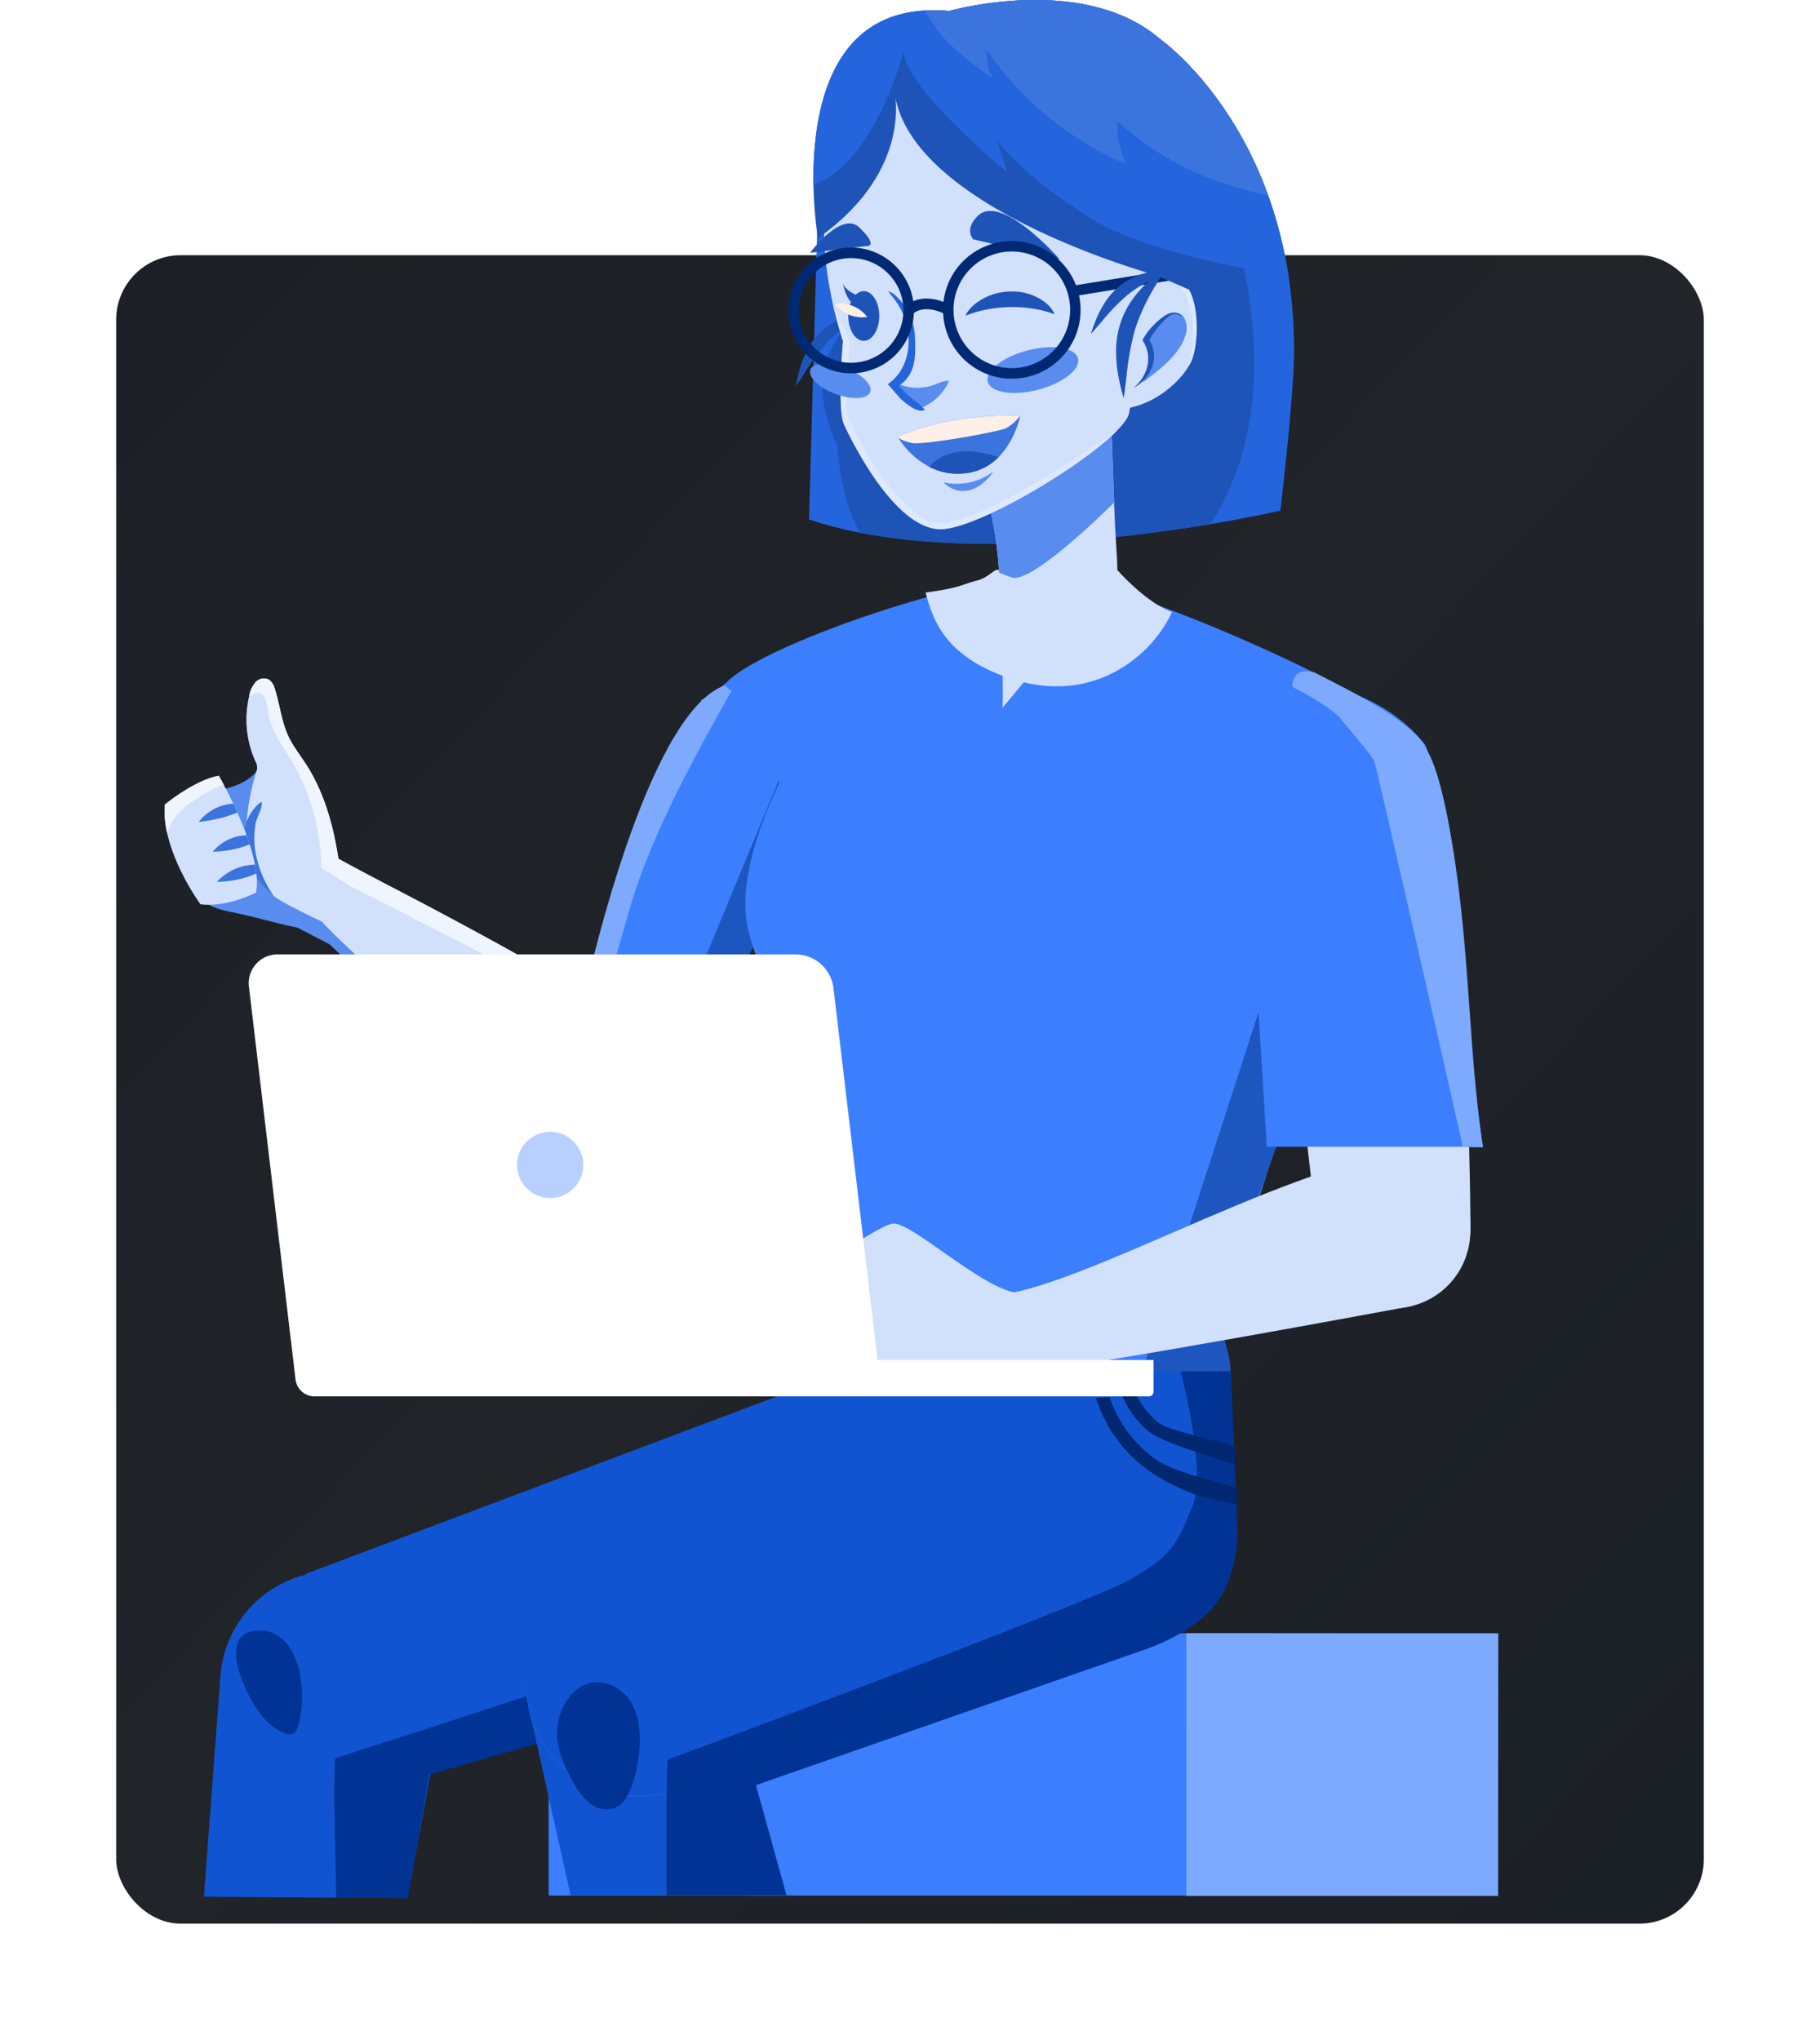 <svg xmlns="http://www.w3.org/2000/svg" xmlns:xlink="http://www.w3.org/1999/xlink" width="564" height="632.076" viewBox="0 0 564 632.076">
  <defs>
    <clipPath id="clip-path">
      <rect width="564" height="632.076" fill="none"/>
    </clipPath>
    <linearGradient id="linear-gradient" x1="0.01" y1="0.022" x2="0.988" y2="0.981" gradientUnits="objectBoundingBox">
      <stop offset="0" stop-color="#1c2026"/>
      <stop offset="0.485" stop-color="#212429"/>
      <stop offset="1" stop-color="#1b2026"/>
    </linearGradient>
    <filter id="Rectangle_26" x="0" y="43.076" width="564" height="589" filterUnits="userSpaceOnUse">
      <feOffset dx="8" dy="8" input="SourceAlpha"/>
      <feGaussianBlur stdDeviation="12" result="blur"/>
      <feFlood flood-color="#090e14" flood-opacity="0.4"/>
      <feComposite operator="in" in2="blur"/>
      <feComposite in="SourceGraphic"/>
    </filter>
    <clipPath id="clip-path-2">
      <rect width="445.226" height="588.201" fill="none"/>
    </clipPath>
  </defs>
  <g id="Repeat_Grid_2" data-name="Repeat Grid 2" clip-path="url(#clip-path)">
    <g transform="translate(-1119 -17.911)">
      <g transform="matrix(1, 0, 0, 1, 1119, 17.91)" filter="url(#Rectangle_26)">
        <rect id="Rectangle_26-2" data-name="Rectangle 26" width="492" height="517" rx="20" transform="translate(28 71.08)" fill="url(#linear-gradient)"/>
      </g>
      <g id="Repeat_Grid_1" data-name="Repeat Grid 1" transform="translate(1170 17.911)" clip-path="url(#clip-path-2)">
        <g id="Group_91" data-name="Group 91" transform="translate(-610.184 -214.204)">
          <g id="Group_56" data-name="Group 56" transform="translate(738.924 424.648)">
            <circle id="Ellipse_14" data-name="Ellipse 14" cx="28.246" cy="28.246" r="28.246" transform="translate(30.079 -1)" fill="#fbc0a4"/>
            <circle id="Ellipse_15" data-name="Ellipse 15" cx="23.943" cy="23.943" r="23.943" transform="translate(0 132.544) rotate(-6.583)" fill="#fbc0a4"/>
            <path id="Path_104" data-name="Path 104" d="M655.931,259.75c-5.825,46.6-47.947,108.4-50.75,118.321l45.186,15.856s31.46-90.318,33.392-131.593Z" transform="translate(-618.243 -253.413)" fill="#fbc0a4"/>
          </g>
          <g id="Group_59" data-name="Group 59" transform="translate(552.184 695.298)">
            <path id="Path_112" data-name="Path 112" d="M654.12,342.888,642.491,406.2l-63.113-.468,5.173-68.945Z" transform="translate(-509.196 -299.095)" fill="#1154d1"/>
            <circle id="Ellipse_17" data-name="Ellipse 17" cx="34.918" cy="34.918" r="34.918" transform="translate(69.396 68.646) rotate(-79.404)" fill="#1154d1"/>
          </g>
          <g id="Group_203" data-name="Group 203" transform="translate(610.184 424.413)">
            <g id="Group_154" data-name="Group 154" transform="translate(0)">
              <g id="Group_153" data-name="Group 153">
                <g id="Group_152" data-name="Group 152">
                  <path id="Path_232" data-name="Path 232" d="M613.115,362.023c2.493,2.723,6.367,3.6,9.99,4.323,6.6,1.329,13.291,3.383,19.878,4.706l13.919,7.139,2.729-4.773,6.9-12.08,2.3-4.032L655.681,349.7c-1.431-9.709-4.16-19.627-9.239-28.033-2.054-3.388-4.665-6.459-6.326-10.046-2.105-4.6-2.575-9.76-4.139-14.563a4.869,4.869,0,0,0-1.845-2.862,3.468,3.468,0,0,0-4.067.8,8.445,8.445,0,0,0-1.932,3.971c-.036.153-.076.332-.1.485a31.446,31.446,0,0,0,1.9,19.934,4.516,4.516,0,0,1,.608,2.509,3.66,3.66,0,0,1-1.293,1.911c-3.546,3.2-8.467,4.522-13.25,4.8-2,.118-4.124.123-5.749,1.272-2.356,1.681-2.637,5.018-2.56,7.91a85.258,85.258,0,0,0,2.2,16.9C610.493,357.316,611.3,360.03,613.115,362.023Z" transform="translate(-601.834 -293.823)" fill="#588def"/>
                  <path id="Path_233" data-name="Path 233" d="M616.1,361.185c2.678,2.575,24,12.233,24,12.233l6.9-12.08,2.3-4.032L636.149,349.7c-1.431-9.709-4.16-19.627-9.239-28.033-2.054-3.388-4.665-6.459-6.326-10.046-2.105-4.6-2.575-9.76-4.139-14.563a4.869,4.869,0,0,0-1.845-2.862,3.468,3.468,0,0,0-4.067.8,8.445,8.445,0,0,0-1.932,3.971c-.036.153-.076.332-.1.485a31.446,31.446,0,0,0,1.9,19.934,4.516,4.516,0,0,1,.608,2.509s-5.294,15.263-2.407,25.734C610,352.677,613.4,358.6,616.1,361.185Z" transform="translate(-582.303 -293.823)" fill="#d1e1fb"/>
                  <path id="Path_234" data-name="Path 234" d="M630.016,352.561l15.59,9.75,2.974-5.5L635.31,349.7c-1.436-9.714-4.16-19.632-9.249-28.038-2.049-3.388-4.655-6.454-6.316-10.056-2.111-4.589-2.575-9.745-4.139-14.553a4.888,4.888,0,0,0-1.85-2.867,3.473,3.473,0,0,0-4.068.8,8.456,8.456,0,0,0-1.921,3.971,4.855,4.855,0,0,0-.113.485,6.6,6.6,0,0,1,2.576-1.1c2.437-.082,3,3.286,3.286,5.7.695,5.759,4.481,10.593,7.46,15.58A65.969,65.969,0,0,1,630.016,352.561Z" transform="translate(-581.463 -293.826)" fill="#eff5ff"/>
                  <path id="Path_235" data-name="Path 235" d="M617.692,315.852a33.572,33.572,0,0,0,5.774,14.563c-3.9-3.378-7.226-7.624-8.626-12.6s-.639-10.711,2.754-14.6a7,7,0,0,1,2.192-1.906c.307,1.86-1.533,4.757-1.891,6.714A25.928,25.928,0,0,0,617.692,315.852Z" transform="translate(-589.677 -263.049)" fill="#3b74dd"/>
                  <g id="Group_151" data-name="Group 151" transform="translate(0 30.191)">
                    <path id="Path_236" data-name="Path 236" d="M626.321,339.546c8.206,1.053,17.226-3.628,17.226-3.628a19.93,19.93,0,0,0,.072-5.912c-.087-.889-.23-1.8-.409-2.734a53.729,53.729,0,0,0-1.661-6.316c-.291-.93-.6-1.865-.935-2.785-.894-2.453-1.881-4.844-2.872-7.057-.414-.951-.838-1.86-1.242-2.729-1.119-2.356-2.162-4.379-2.969-5.882-.925-1.737-1.528-2.77-1.528-2.77-7.481,1.267-16.73,8.927-16.73,8.927a29.133,29.133,0,0,0,.72,8.81C618.538,328.978,626.321,339.546,626.321,339.546Z" transform="translate(-615.189 -299.734)" fill="#d1e0fb"/>
                    <g id="Group_150" data-name="Group 150" transform="translate(10.605 8.651)">
                      <g id="Group_147" data-name="Group 147" transform="translate(0)">
                        <path id="Path_237" data-name="Path 237" d="M616.375,307.068s1.058-.1,2.606-.358a45.417,45.417,0,0,0,5.749-1.267c1.3-.394,2.519-.843,3.592-1.288-.414-.951-.838-1.86-1.242-2.729a14.639,14.639,0,0,0-3.383.567,14.989,14.989,0,0,0-5.5,3.112A12.441,12.441,0,0,0,616.375,307.068Z" transform="translate(-616.375 -301.427)" fill="#3b74dd"/>
                      </g>
                      <g id="Group_148" data-name="Group 148" transform="translate(4.338 9.786)">
                        <path id="Path_238" data-name="Path 238" d="M615.63,308.427s1.022-.01,2.509-.153a33.235,33.235,0,0,0,5.524-.976,28.961,28.961,0,0,0,3.383-1.17c-.291-.93-.6-1.865-.935-2.785a13.677,13.677,0,0,0-3.4.49,14.508,14.508,0,0,0-5.268,2.785A12.6,12.6,0,0,0,615.63,308.427Z" transform="translate(-615.63 -303.342)" fill="#3b74dd"/>
                      </g>
                      <g id="Group_149" data-name="Group 149" transform="translate(5.616 18.886)">
                        <path id="Path_239" data-name="Path 239" d="M615.225,310.437s1.068.01,2.647-.138a34.364,34.364,0,0,0,5.887-1.088,30.081,30.081,0,0,0,3.674-1.354c-.087-.889-.23-1.8-.409-2.734a16.144,16.144,0,0,0-4.267.639,16.687,16.687,0,0,0-5.554,2.867A14.644,14.644,0,0,0,615.225,310.437Z" transform="translate(-615.225 -305.123)" fill="#3b74dd"/>
                      </g>
                    </g>
                    <path id="Path_240" data-name="Path 240" d="M618,317.471a20.571,20.571,0,0,1,3.792-6.51,24.988,24.988,0,0,1,5.5-4.211,46.815,46.815,0,0,1,7.082-3.94,5.99,5.99,0,0,1,1.165-.307c-.925-1.737-1.528-2.77-1.528-2.77-7.481,1.267-16.73,8.927-16.73,8.927A29.133,29.133,0,0,0,618,317.471Z" transform="translate(-617.199 -299.734)" fill="#eff5ff"/>
                  </g>
                </g>
              </g>
            </g>
            <g id="Group_155" data-name="Group 155" transform="translate(45.072 11.207)">
              <path id="Path_241" data-name="Path 241" d="M729.121,380.556c-8.447,11.058-15.989,18.927-22.366,21.85a14.756,14.756,0,0,1-1.794.705c-31.733,10.189-121.975-78.934-121.975-78.934l4.374-5.974,5.713-7.828,3.567-4.87s64.861,32.857,92.051,52.326l.133.092c1.569,1.129,3.01,2.213,4.308,3.235,0,0,5.861-10.547,9.423-15.381Z" transform="translate(-581.023 -257.027)" fill="#d1e1fb"/>
              <path id="Path_242" data-name="Path 242" d="M590.914,308.566c17.282,17.992,84.146,77.508,122.17,81.264h.01a14.756,14.756,0,0,1-1.794.705c-25.059,8.043-93.032-51.887-117.81-74.907l-6.127-3.143Z" transform="translate(-587.363 -244.451)" fill="#588def"/>
              <path id="Path_243" data-name="Path 243" d="M689.857,361.159l-99.828-51.1,3.337-4.553s64.861,32.857,92.051,52.326l.133.092Z" transform="translate(-577.749 -257.027)" fill="#eff5ff"/>
              <path id="Path_246" data-name="Path 246" d="M574.107,297.37Z" transform="translate(-380.639 -290.467)" fill="#204d74"/>
            </g>
          </g>
          <path id="Path_146" data-name="Path 146" d="M0,0H224.673V81.28H0Z" transform="translate(729.208 720.307)" fill="#3b7fff"/>
          <path id="Path_147" data-name="Path 147" d="M0,0H96.636l-.05,81.383H-.05Z" transform="translate(926.851 720.307)" fill="#7daaff"/>
          <g id="Group_81" data-name="Group 81" transform="translate(764.615 184.28)">
            <path id="Path_320" data-name="Path 320" d="M571.893,380.845l11.514,10.648,8.12,10.614c3.556-2.841,7.256-5.938,11.058-9.213,11.656-10.041,24.211-21.794,36.194-33.45l27.286-34.092c1.088-10.6,1.763-17.9-3.776-27-1.579-2.606-15.534-3.269-24.186,3.849-3.838,3.158-40.609,45.995-40.609,45.995C587.7,359.69,577.867,372.715,571.893,380.845Z" transform="translate(-689.499 171.067) rotate(-19)" fill="#3b7fff"/>
            <path id="Path_321" data-name="Path 321" d="M575.134,350.733l4.788,7.215c3.556-2.841,7.256-5.938,11.058-9.213l25.4-23.077,12.161-35.319Z" transform="translate(-652.865 201.635) rotate(-19)" fill="#1e56bf"/>
            <path id="Path_322" data-name="Path 322" d="M653.015,298.442c-22.715-6.674-66.024,59.548-79.049,81.4l3.664,4.793,21.5-30.736C612.949,334.147,634.839,314.559,653.015,298.442Z" transform="translate(-692.042 172.087) rotate(-19)" fill="#7daaff"/>
            <g id="Group_60" data-name="Group 60" transform="translate(0 207.24)">
              <circle id="Ellipse_18" data-name="Ellipse 18" cx="28.246" cy="28.246" r="28.246" transform="translate(181.916 40.068)" fill="#3b7fff"/>
              <path id="Path_114" data-name="Path 114" d="M809.763,326.578c5.02,34.724,5.825,20.98-3.906,46.437-4.795,18.334-20.413,71.82-27.49,87.708a75.193,75.193,0,0,0-1.675,28.812s-51.864,13.481-123.98,0l2.871-92.4s-25.2-28.4-27.031-50.405,16.5-52.069,16.5-52.069L621.89,275.844c9.709-12.429,83.469-36.85,103.463-33.691,31.471,4.969,109.625,41.883,111.967,50.716Z" transform="translate(-602.88 -240.88)" fill="#3b7fff"/>
            </g>
            <g id="Group_146" data-name="Group 146" transform="translate(192.568 -29.076)">
              <g id="Group_145" data-name="Group 145" transform="translate(220.27 0)">
                <g id="Group_144" data-name="Group 144">
                  <g id="Group_143" data-name="Group 143" transform="translate(-374 59)">
                    <g id="Group_142" data-name="Group 142">
                      <path id="Path_202" data-name="Path 202" d="M552.113,412.892a122.914,122.914,0,0,0,15.712,4.1c36.519,7.164,82.179,1.773,108.624-2.635,13.291-2.223,21.74-4.189,21.74-4.189s4.25-35.811,4.25-49.481A152.386,152.386,0,0,0,700.7,337.4c-7.6-49.305-37.59-71.759-39.715-73.3l-.094-.066-.027-.022H604.575l-20.647,10.623-4.134,2.125-1.57.807-22.6,11.617-.555,19.434-.439,15.443Z" transform="translate(-545.684 -251.942)" fill="#2465de"/>
                      <path id="Path_203" data-name="Path 203" d="M557.287,410.2a54.758,54.758,0,0,0,4.332,11.1c36.519,7.164,82.179,1.773,108.624-2.635a1.572,1.572,0,0,0,.143-.209c9.009-13.7,13.06-30.25,13.489-46.637s-2.63-32.7-6.945-48.509c-3.376-12.407-7.62-24.743-14.784-35.416a57.718,57.718,0,0,0-21.466-19.572c-.434-.231-.873-.434-1.312-.642-9.657-4.5-20.252-4.7-30.859-4.612-13.654.11-27.582,6.478-34.922,18-6.67,10.464-7.28,23.519-8.894,35.822-2.042,15.6-5.979,30.908-8.361,46.461S553.137,395.026,557.287,410.2Z" transform="translate(-539.477 -256.25)" fill="#1e54b8"/>
                      <g id="Group_141" data-name="Group 141" transform="translate(0 22.436)">
                        <path id="Path_204" data-name="Path 204" d="M576.354,301.536c.159-.856.422-2.092.84-3.6a32.831,32.831,0,0,1,1.9-5.188,22.239,22.239,0,0,1,3.865-5.786,20.947,20.947,0,0,1,5.6-4.189,27.8,27.8,0,0,1,5.172-2.042c.659-.2,1.246-.346,1.79-.467.664-.626,1.059-.966,1.059-.966l-.346.807c.412-.088.8-.159,1.109-.22.862-.148,1.345-.2,1.345-.2s-1.2.774-3.151,2.059c-.406.961-.928,2.185-1.537,3.612a64.076,64.076,0,0,0-4.5,14.235,85.724,85.724,0,0,0-.7,15.037c.022,2.02.033,3.673.044,4.809-.017,1.147-.028,1.79-.028,1.79l-.719-1.636c-.445-1.065-1.065-2.6-1.708-4.562a42.6,42.6,0,0,1-1.718-7.082,29.276,29.276,0,0,1,.005-9.163,27.486,27.486,0,0,1,3.069-8.68,36.972,36.972,0,0,1,3.947-5.753,40.232,40.232,0,0,0-6.022,5.161,64.889,64.889,0,0,0-6.78,9.19l-2,3.058-.769,1.115S576.2,302.4,576.354,301.536Z" transform="translate(-573.719 -205.718)" fill="#1e54b8"/>
                        <g id="Group_133" data-name="Group 133" transform="translate(11.091)">
                          <g id="Group_132" data-name="Group 132">
                            <g id="Group_127" data-name="Group 127" transform="translate(26.356 104.421)">
                              <path id="Path_205" data-name="Path 205" d="M564.4,301c2.311,8.73,6.139,19.9,26.122,26.607,26.538,8.888,44.723-8.021,50.229-20.576-8.108-2.871-16.93-13.005-16.93-13.005h-36.36a.845.845,0,0,0-.148-.011.49.49,0,0,1-.121-.011c-.132-.006-.307-.016-.527-.016l-.055-.011c-1.109-.028-2.869,2.466-6.163,3.295v.006c-1.3.329-2.745.763-4.37,1.35C571.779,300.191,564.4,301,564.4,301Z" transform="translate(-559.293 -244.27)" fill="#d1e0fb"/>
                              <path id="Path_206" data-name="Path 206" d="M570.7,377.34l35.547-42.666c-.06-5.419-.516-7.455-1-20.862-.521-14.916-1.071-28.894-1.071-28.894l-42.08,16.634c4.7,10.524,6.813,22.514,7.521,33.939C571.094,359.577,570.7,377.34,570.7,377.34Z" transform="translate(-541.712 -284.919)" fill="#d1e0fb"/>
                              <path id="Path_207" data-name="Path 207" d="M562.273,301.553c4.7,10.524,6.813,22.514,7.521,33.939,1.334.56,2.63,1.07,3.848,1.493,4.886,1.7,20.587-12.232,31.781-23.173-.521-14.916-1.071-28.894-1.071-28.894Z" transform="translate(-541.894 -284.919)" fill="#588def"/>
                            </g>
                            <g id="Group_131" data-name="Group 131">
                              <g id="Group_128" data-name="Group 128" transform="translate(0)">
                                <path id="Path_208" data-name="Path 208" d="M562.673,336.963q1.277,5.839,3.294,12.254s-1.889,21.07.324,25.792,16.4,34.164,31.293,32.347c12.429-1.515,42.821-19.72,53.384-30.568,2.114-2.163,3.437-4.024,3.673-5.407,1.455-8.361,6.434-45.243,6.906-48.328,1.263-8.367,4.771-71.693-71.792-54.07a36.86,36.86,0,0,0-27.79,27.664C559.709,306.614,558.967,319.988,562.673,336.963Z" transform="translate(-560.083 -265.898)" fill="#d1e0fb"/>
                                <path id="Path_209" data-name="Path 209" d="M565.385,291.1s-1.889,21.07.324,25.792,16.4,34.164,31.293,32.347c12.429-1.515,42.821-19.72,53.384-30.568-12.94,8.982-47.444,31.908-57.562,28.389-12.539-4.359-26.708-32.105-26.44-34.85.275-2.761,1.093-20.736,1.093-20.736s-2.531-5.688-5.386-12.627Q563.368,284.682,565.385,291.1Z" transform="translate(-559.501 -207.779)" fill="#dce9ff"/>
                              </g>
                              <g id="Group_130" data-name="Group 130" transform="translate(91.132 62.96)">
                                <path id="Path_210" data-name="Path 210" d="M557.607,318.828c9.613-.758,16.613-6.462,20.363-11.233a23.884,23.884,0,0,0,2.02-3.019c2.745-4.979,3.535-22.251-3.53-26.264-4.958-2.805-8.559,1.268-10.277,3.969v.005a16.876,16.876,0,0,0-1.115,2.042Z" transform="translate(-557.607 -277.367)" fill="#dce9ff"/>
                                <path id="Path_211" data-name="Path 211" d="M557.821,317.493c9.613-.758,16.613-6.462,20.363-11.233.318-.489.6-.955.845-1.394,2.745-4.979,3.535-22.245-3.536-26.253-4.008-2.278-7.137-.038-9.1,2.333v.005a16.876,16.876,0,0,0-1.115,2.042Z" transform="translate(-557.821 -276.032)" fill="#d1e0fb"/>
                                <path id="Path_212" data-name="Path 212" d="M571.756,282.578a7.364,7.364,0,0,1-.324,4.178c-1.932,5.8-7.719,10.222-13.258,14.323A14.565,14.565,0,0,0,560.117,292a32.2,32.2,0,0,1-.363-3.223C559.717,284.439,569.665,274.414,571.756,282.578Z" transform="translate(-550.675 -267.913)" fill="#588def"/>
                                <g id="Group_129" data-name="Group 129" transform="translate(4.716 11.469)">
                                  <path id="Path_213" data-name="Path 213" d="M558.465,302.8s.11-.06.313-.176.527-.285.9-.538a12.458,12.458,0,0,0,2.734-2.465,11.115,11.115,0,0,0,2.245-4.6,9.626,9.626,0,0,0-.692-6.088,5.9,5.9,0,0,0-.406-.758l-.11-.187c-.027-.049-.011-.017-.016-.022l.006.005h-.011l.016-.033.088-.17.192-.329c.126-.214.252-.434.385-.637a25.22,25.22,0,0,1,1.674-2.394c.582-.736,1.18-1.422,1.773-2.048a16.082,16.082,0,0,1,1.757-1.625,3.9,3.9,0,0,1,1.79-.8,2.887,2.887,0,0,1,1.526.253,1.494,1.494,0,0,1,.681.62,1.236,1.236,0,0,1,.1.291.693.693,0,0,0-.022-.307,1.38,1.38,0,0,0-.571-.791,3.142,3.142,0,0,0-1.746-.549,4.879,4.879,0,0,0-2.377.681,15.05,15.05,0,0,0-2.157,1.543,23.811,23.811,0,0,0-2.125,2,21.328,21.328,0,0,0-1.971,2.443q-.231.329-.445.675l-.214.346-.28.494-.2.34a3.618,3.618,0,0,0,.192.346l.28.489a3.832,3.832,0,0,1,.346.664,10.122,10.122,0,0,1,.895,5.375,11.459,11.459,0,0,1-1.466,4.4,12.83,12.83,0,0,1-2.086,2.674c-.3.3-.565.494-.736.653Z" transform="translate(-558.465 -279.456)" fill="#1e54b8"/>
                                </g>
                              </g>
                            </g>
                          </g>
                        </g>
                        <g id="Group_140" data-name="Group 140" transform="translate(6.734 42.931)">
                          <path id="Path_214" data-name="Path 214" d="M576.019,283.534s9.772-13.077,15.224-7.9,3,5.72,3,5.72Z" transform="translate(-576.01 -270.564)" fill="#1e54b8"/>
                          <path id="Path_215" data-name="Path 215" d="M593.092,288.7s-18.034-20.768-25.413-13.4c-4.315,4.31-1.318,7.241-1.318,7.241Z" transform="translate(-515.73 -273.719)" fill="#1e54b8"/>
                          <path id="Path_216" data-name="Path 216" d="M575.53,277.825c.6,1.526,2.569,2.734,3.98,3.426a3.571,3.571,0,0,1,2.482-1.125c2.651,0,4.8,3.448,4.8,7.7s-2.146,7.7-4.8,7.7-4.793-3.453-4.793-7.7a11.186,11.186,0,0,1,.829-4.326C576.315,281.728,575.53,277.825,575.53,277.825Z" transform="translate(-565.327 -255.281)" fill="#1e54b8"/>
                          <g id="Group_135" data-name="Group 135" transform="translate(48.172 24.963)">
                            <g id="Group_134" data-name="Group 134">
                              <path id="Path_217" data-name="Path 217" d="M593.236,285.29s-.423-.137-1.175-.4c-.736-.247-1.806-.566-3.08-.862a39.65,39.65,0,0,0-9.465-.928,41.42,41.42,0,0,0-9.536,1.252c-1.3.34-2.388.7-3.14.972-.769.274-1.2.434-1.2.434a7.506,7.506,0,0,1,.532-.961,11.344,11.344,0,0,1,2.124-2.416,18.17,18.17,0,0,1,11.375-4.118,16.531,16.531,0,0,1,11.123,3.739,9.726,9.726,0,0,1,1.971,2.339A6.768,6.768,0,0,1,593.236,285.29Z" transform="translate(-565.638 -278.266)" fill="#1e54b8"/>
                            </g>
                          </g>
                          <path id="Path_218" data-name="Path 218" d="M576.208,279.043a10.577,10.577,0,0,0,9.986,4.041,10.565,10.565,0,0,0-9.986-4.041Z" transform="translate(-568.453 -250.235)" fill="#fff0e7"/>
                          <g id="Group_139" data-name="Group 139" transform="translate(24.142 24.844)">
                            <path id="Path_219" data-name="Path 219" d="M583.745,284.587c1.564-.571,3.124-1.427,4.781-1.257a15.955,15.955,0,0,1-8.674,8.361,2.367,2.367,0,0,1-.923.22,2.517,2.517,0,0,1-1.082-.4,18.755,18.755,0,0,1-5.484-4.886,3.619,3.619,0,0,1-.7-1.3c-.379-1.609.725-1.252,1.686-.884a14.459,14.459,0,0,0,3.453.889A14.853,14.853,0,0,0,583.745,284.587Z" transform="translate(-569.548 -255.507)" fill="#588def"/>
                            <path id="Path_220" data-name="Path 220" d="M582.9,313.506c-.977-.873-2.075-1.614-3.085-2.47a25.541,25.541,0,0,1-3.41-3.481c5.227-3.6,5.172-9.053,4.919-15.24a17.942,17.942,0,0,0-4.831-11.529,17.217,17.217,0,0,0-1.625-1.537,6.326,6.326,0,0,0-1.806-1c.324.368.543.8.835,1.175a36.635,36.635,0,0,1,2.212,2.975,22.066,22.066,0,0,1,1.675,3.36,21.818,21.818,0,0,1,1.564,7.324,18.112,18.112,0,0,1-1.175,7.241,14.325,14.325,0,0,1-5.232,6.742c-.022.016,3.574,4.161,3.925,4.5a18.716,18.716,0,0,0,2.959,2.333,6.555,6.555,0,0,0,3.52,1.4,2.126,2.126,0,0,0,1.136-.346,4.009,4.009,0,0,1-.615-.489c-.082-.077-.159-.165-.236-.247C583.393,313.967,583.151,313.737,582.9,313.506Z" transform="translate(-572.94 -278.244)" fill="#2465de"/>
                            <g id="Group_137" data-name="Group 137" transform="translate(17.288 55.97)">
                              <g id="Group_136" data-name="Group 136" transform="translate(0)">
                                <path id="Path_221" data-name="Path 221" d="M584.424,288.439a18.81,18.81,0,0,1-15.323,3.278,8.087,8.087,0,0,0,7.741,2.509C579.807,293.567,582.816,291.014,584.424,288.439Z" transform="translate(-569.102 -288.439)" fill="#588def"/>
                              </g>
                            </g>
                            <g id="Group_138" data-name="Group 138" transform="translate(3.086 38.522)">
                              <path id="Path_222" data-name="Path 222" d="M567.568,291.915a25.232,25.232,0,0,0,9.761,9.272,19.163,19.163,0,0,0,11.2,1.993,16.9,16.9,0,0,0,10.239-5c5.32-5.342,6.747-12.9,6.747-12.9-23.876-.4-37.386,6.357-37.924,6.621Z" transform="translate(-567.568 -285.261)" fill="#3b74dd"/>
                              <path id="Path_223" data-name="Path 223" d="M567.568,291.915s.719,1.142,4.359,1.872,26.582-3.4,29.086-4.535a13.263,13.263,0,0,0,4.5-3.975c-23.876-.4-37.386,6.357-37.924,6.621Z" transform="translate(-567.568 -285.261)" fill="#fff0e7"/>
                              <path id="Path_224" data-name="Path 224" d="M568.8,292.09a19.163,19.163,0,0,0,11.2,1.993,16.9,16.9,0,0,0,10.239-5C585.514,287.446,574.99,284.937,568.8,292.09Z" transform="translate(-559.036 -276.163)" fill="#1e54b8"/>
                            </g>
                          </g>
                          <path id="Path_225" data-name="Path 225" d="M594.681,291.137c-.84,2.234-5.666,2.492-10.788.576s-8.586-5.281-7.752-7.516,5.666-2.493,10.782-.576S595.515,288.9,594.681,291.137Z" transform="translate(-576.018 -235.022)" fill="#588def"/>
                          <path id="Path_226" data-name="Path 226" d="M592.34,284.881c.873,3.371-4.678,7.73-12.4,9.728s-14.686.884-15.559-2.481,4.677-7.73,12.4-9.728S591.467,281.51,592.34,284.881Z" transform="translate(-509.285 -239.203)" fill="#588def"/>
                        </g>
                        <path id="Path_227" data-name="Path 227" d="M567.943,280.678a18.094,18.094,0,0,1,2.674-1.488,17.038,17.038,0,0,1,2.756-1.01,18.963,18.963,0,0,1,5.32-.758,7.3,7.3,0,0,1,.774.027,16.312,16.312,0,0,1,2.267.214,19.52,19.52,0,0,1,16.212,16.393c3.382-1.5,7.066-.664,9.366.214a21.283,21.283,0,0,1,21.169-18.852,21.161,21.161,0,0,1,14.274,5.517,21.429,21.429,0,0,1,5.616,8.164l19.643-3.206,3.031-.5h.044l5.375-.878.088.56.176,1.048.252,1.537.006.077-.4.066-3.019.489-.3.055h-.006l-1.312.209-.011.011-1.361.22-.774.126-1.049.165-8.081,1.318-11.353,1.85a21.308,21.308,0,1,1-42.108,5.523c-1.713-.785-5.984-2.333-9.07-.033a20.036,20.036,0,0,1-.357,3.014,18.787,18.787,0,0,1-1.345,4.134A19.452,19.452,0,0,1,580.3,316.325c-.522.049-1.06.071-1.6.071-.291,0-.577-.011-.873-.022a16.224,16.224,0,0,1-2.256-.236,2.527,2.527,0,0,1-.39-.066,1.231,1.231,0,0,1-.2-.033,19.262,19.262,0,0,1-4.48-1.449,20.052,20.052,0,0,1-1.894-1.01c-.538-.329-1.06-.681-1.565-1.06-.06-.049-.121-.088-.17-.137a18.005,18.005,0,0,1-2.323-2.1,19.446,19.446,0,0,1,3.4-29.6Zm55.547,33.4a17.627,17.627,0,0,0,4.99.708,18.07,18.07,0,1,0-4.99-.708Zm-57.271-6.824a13.865,13.865,0,0,0,.939,1.032,14.663,14.663,0,0,0,1.636,1.455,15.865,15.865,0,0,0,2.663,1.675,16.177,16.177,0,0,0,3.909,1.372c.121.022.241.049.362.066a.862.862,0,0,0,.165.022,12.975,12.975,0,0,0,2.092.231c.23.022.467.022.708.022a16.225,16.225,0,0,0,16.157-14.883,13.311,13.311,0,0,0,.066-1.334,14.86,14.86,0,0,0-.143-2.1,16.235,16.235,0,0,0-13.659-13.928,15.331,15.331,0,0,0-2.421-.187,16.162,16.162,0,0,0-7.741,1.971,16.4,16.4,0,0,0-3.129,2.234,16.177,16.177,0,0,0-1.6,22.355Z" transform="translate(-559.214 -223.152)" fill="#002974"/>
                      </g>
                      <path id="Path_228" data-name="Path 228" d="M556.306,319.111a128.328,128.328,0,0,0,1.125,14.817c.154,1.081.253,1.669.253,1.669,24.628-17.316,24.716-37.222,24.024-43.5,6.687,34.883,80.609,54.943,80.609,54.943l10.382,4.524a32.19,32.19,0,0,0,5.583-9.091c4.216-9.717,7.609-27.23-3.206-52.72a42.5,42.5,0,0,0-11.293-15.789l-.094-.066c-23.8-20.549-65.352-8.68-65.352-8.68C560.994,261.813,555.938,297.256,556.306,319.111Z" transform="translate(-548.483 -261.812)" fill="#1e54b8"/>
                      <path id="Path_229" data-name="Path 229" d="M559.364,296.275c.274-.829.692-2.015,1.306-3.448a31.941,31.941,0,0,1,2.57-4.9,22.155,22.155,0,0,1,4.59-5.226,20.854,20.854,0,0,1,6.1-3.415,29.043,29.043,0,0,1,5.4-1.35c.675-.1,1.285-.17,1.839-.225.735-.527,1.175-.813,1.175-.813l-.45.752c.423-.033.807-.055,1.131-.066.873-.044,1.356-.033,1.356-.033s-1.284.615-3.393,1.63c-.532.9-1.208,2.042-2,3.376a64.06,64.06,0,0,0-6.33,13.527,84.2,84.2,0,0,0-2.674,14.806c-.253,2.009-.456,3.645-.593,4.776-.17,1.136-.269,1.773-.269,1.773s-.176-.62-.494-1.724c-.3-1.1-.714-2.718-1.093-4.738a42.683,42.683,0,0,1-.768-7.247,29.185,29.185,0,0,1,1.208-9.086,27.6,27.6,0,0,1,4.184-8.207,37.308,37.308,0,0,1,4.666-5.177,40.489,40.489,0,0,0-6.643,4.321,63.882,63.882,0,0,0-7.927,8.224c-1,1.164-1.823,2.108-2.388,2.761-.582.648-.911,1-.911,1S559.095,297.1,559.364,296.275Z" transform="translate(-465.167 -194.089)" fill="#1e54b8"/>
                      <path id="Path_230" data-name="Path 230" d="M552.448,319.111a14.743,14.743,0,0,0,1.565-.626c11.683-5.314,19.259-20.785,23.151-31.051a99.057,99.057,0,0,0,3.162-9.668,15.681,15.681,0,0,0,2.542,6.736c7.587,12.687,29.607,30.606,29.607,30.606l-3.272-10.09s6.022,9.81,28.806,24.178c9.278,5.847,23.178,10.184,36.415,13.28,9.377,2.19,18.413,3.761,25.216,4.793a133.076,133.076,0,0,0-6.259-24.831c-11.556-32.122-31.726-47.219-33.456-48.471l-.094-.066c-23.8-20.549-65.352-8.68-65.352-8.68a52.319,52.319,0,0,0-7.472-.154C556.45,266.776,552.1,298.8,552.448,319.111Z" transform="translate(-544.625 -261.812)" fill="#2465de"/>
                      <path id="Path_231" data-name="Path 231" d="M553.57,265.068c4.321,8.85,12.813,15.377,21.065,21.076a15.764,15.764,0,0,1-1.866-8.795,100.6,100.6,0,0,0,43.25,35.366,26.486,26.486,0,0,1-2.8-13.291,92.318,92.318,0,0,0,37.754,20.659,89.141,89.141,0,0,0,8.97,2.355c-11.556-32.122-31.726-47.219-33.456-48.471l-.094-.066c-23.8-20.549-65.352-8.68-65.352-8.68A52.319,52.319,0,0,0,553.57,265.068Z" transform="translate(-511.187 -261.812)" fill="#3b74dd"/>
                    </g>
                  </g>
                </g>
              </g>
            </g>
          </g>
          <g id="Group_82" data-name="Group 82" transform="translate(624.205 639.155)">
            <circle id="Ellipse_19" data-name="Ellipse 19" cx="34.918" cy="34.918" r="34.918" transform="translate(0 129.037) rotate(-84.463)" fill="#1154d1"/>
            <path id="Path_129" data-name="Path 129" d="M648.244,311.993a41.209,41.209,0,1,0,50.108,29.762A41.21,41.21,0,0,0,648.244,311.993Z" transform="translate(-455.305 -310.708)" fill="#2465de"/>
            <path id="Path_130" data-name="Path 130" d="M580.4,372.594l163.436-61.53,20.344,79.868L597.64,440.27Z" transform="translate(-550.897 -309.781)" fill="#1154d1"/>
          </g>
          <path id="Path_325" data-name="Path 325" d="M538.974,383.219l23.446,14.088c3.441-4.481,4.018-16.212,7.82-19.487l66.7-54.43,4.88-29.71Z" transform="translate(253.72 588.396) rotate(-31)" fill="#1e56bf"/>
          <path id="Path_319" data-name="Path 319" d="M624.332,430.1s167.8-53.8,181.426-61.53,14.473-11.111,19.269-22.394S827,310.351,827,310.351H839.13v43.438s.322,13.844-7.334,23.129-23.288,14.014-23.288,14.014l-154.991,44.2-6.646,38.287H624.664l-.688-33.148Z" transform="translate(38.726 328.929)" fill="#003394"/>
          <path id="Path_132" data-name="Path 132" d="M624.521,310.721H666.17c.119,0,.238,0,.356,0h44.762c.058,0,.115-.011.169-.011s.115.011.173.011h41.038V352.2h-.014a41.2,41.2,0,0,1-41.2,40.93H665.872v-.022A40.98,40.98,0,0,1,624.694,352.2h-.173Z" transform="translate(187.925 328.453)" fill="#1154d1"/>
          <g id="Group_83" data-name="Group 83" transform="translate(707.714 686.673)">
            <path id="Path_135" data-name="Path 135" d="M668.61,336.208l-.873,70.746H613.031l-13.5-60.467Z" transform="translate(-584.704 -291.979)" fill="#1154d1"/>
            <circle id="Ellipse_20" data-name="Ellipse 20" cx="34.918" cy="34.918" r="34.918" transform="matrix(0.723, -0.69, 0.69, 0.723, 0, 48.218)" fill="#2465de"/>
          </g>
          <g id="Group_84" data-name="Group 84" transform="translate(722.165 639.155)">
            <circle id="Ellipse_21" data-name="Ellipse 21" cx="34.918" cy="34.918" r="34.918" transform="translate(0 61.733)" fill="#1154d1"/>
            <path id="Path_136" data-name="Path 136" d="M679.58,311.993a41.209,41.209,0,1,0,50.108,29.762A41.208,41.208,0,0,0,679.58,311.993Z" transform="translate(-510.857 -308.708)" fill="#1154d1"/>
            <path id="Path_137" data-name="Path 137" d="M606.738,372.594l181.426-61.53,5.8,56.5L623.976,440.27Z" transform="translate(-580.439 -309.781)" fill="#1154d1"/>
            <path id="Path_318" data-name="Path 318" d="M624.332,430.1S753.969,382,767.6,374.276s14.473-11.111,19.269-22.394-3.57-42.108-3.57-42.108h15.589l2.085,49.724s.322,13.844-7.334,23.129-23.288,14.014-23.288,14.014l-118.63,41.341,9.46,34.139h-37.2V440.27Z" transform="translate(-580.439 -309.781)" fill="#003394"/>
            <path id="Path_316" data-name="Path 316" d="M574.026,417.77a2.9,2.9,0,0,1-1.155,1.6,2.7,2.7,0,0,1-1.978.026c-3.291-.91-5.953-3.342-8.079-6.009-4.615-5.79-14.415-25.7-.629-26C575.728,387.085,577.552,408.823,574.026,417.77Z" transform="translate(-644.951 -307.068)" fill="#003394"/>
            <path id="Path_317" data-name="Path 317" d="M596.194,420.156c-1.053,2.959-2.734,6.055-5.7,7.093a8.054,8.054,0,0,1-7.312-1.523,19.922,19.922,0,0,1-4.854-6.009c-2.412-4.1-4.5-8.493-5.176-13.2-1.385-9.561,5.943-22.07,16.893-17.313C601.135,394.024,599.428,411.056,596.194,420.156Z" transform="translate(-563.333 -291.848)" fill="#003394"/>
            <path id="Path_326" data-name="Path 326" d="M555.953,333.685a30.865,30.865,0,0,0,4.7,8.544,30.039,30.039,0,0,0,2.018,2.315c4.492,4.63,21.06,10.153,26.906,12.851-.118-.26.12-4.069.087-5.635-3.424-1.855-20.278-6.393-23.1-9.076a26.426,26.426,0,0,1-6.219-9Z" transform="matrix(0.998, -0.07, 0.07, 0.998, -393.371, -286.411)" fill="#002770"/>
            <path id="Path_327" data-name="Path 327" d="M554.859,333.685c.127.6.281,1.185.455,1.778A43.227,43.227,0,0,0,565.8,353.757a49.08,49.08,0,0,0,8.605,7.016,68.921,68.921,0,0,0,8.192,4.533c2.81,1.339,10.732,3.375,13.65,4.442a41.384,41.384,0,0,1,.142-4.165s.054-1.02-.1-1.081c-6.055-2.478-19.386-6.412-24.389-10.612-.716-.6-1.416-1.221-2.09-1.87a38.971,38.971,0,0,1-10.567-17.614c-.072-.245-.133-.48-.194-.72Z" transform="matrix(0.998, -0.07, 0.07, 0.998, -400.425, -285.917)" fill="#002770"/>
          </g>
          <g id="Group_86" data-name="Group 86" transform="translate(941.678 425.87)">
            <g id="Group_85" data-name="Group 85">
              <circle id="Ellipse_22" data-name="Ellipse 22" cx="28.246" cy="28.246" r="28.246" transform="matrix(0.973, -0.229, 0.229, 0.973, 0, 12.936)" fill="#d1e0fb"/>
              <circle id="Ellipse_23" data-name="Ellipse 23" cx="23.943" cy="23.943" r="23.943" transform="translate(25.295 144.688)" fill="#d1e0fb"/>
              <path id="Path_138" data-name="Path 138" d="M662.283,273.532c9.934,45.895,18.025,117.317,18.662,127.6h47.888S728.617,298.3,716.77,258.712Z" transform="translate(-655.651 -232.503)" fill="#d1e0fb"/>
            </g>
          </g>
          <g id="Group_87" data-name="Group 87" transform="translate(861.685 571.722)">
            <path id="Path_140" data-name="Path 140" d="M685.668,292.669a23.944,23.944,0,1,0,28.985,17.507A23.945,23.945,0,0,0,685.668,292.669Z" transform="translate(-562.216 -291.966)" fill="#d1e0fb"/>
            <path id="Path_141" data-name="Path 141" d="M647.649,304.28a12.417,12.417,0,1,0,15.032,9.078A12.417,12.417,0,0,0,647.649,304.28Z" transform="translate(-638.207 -260.923)" fill="#fbc0a4"/>
            <path id="Path_142" data-name="Path 142" d="M640.831,334.814c15.816-2.461,44.521-16.27,71.8-27.614,26.276-10.927,42.21-15.039,42.21-15.039l11.477,46.492s-106.75,19.968-122.375,20.627Z" transform="translate(-631.388 -291.457)" fill="#d1e0fb"/>
          </g>
          <g id="Group_89" data-name="Group 89" transform="translate(802.99 593.337)">
            <g id="Group_88" data-name="Group 88" transform="translate(58.354 21.391)">
              <path id="Path_143" data-name="Path 143" d="M650.662,303.92a12.417,12.417,0,1,0,12.283,12.549A12.417,12.417,0,0,0,650.662,303.92Z" transform="translate(-638.112 -303.919)" fill="#d1e0fb"/>
            </g>
            <path id="Path_144" data-name="Path 144" d="M692.8,319.365c-11.071-1.72-32.694-22.3-38.167-21.361s-34.1,20.9-32.687,25.275,7.2,4.08,6.52,6.793-.6,5.652,5.534,7.491,22.937,9.513,32.964,7.1,22.731-.835,22.731-.835Z" transform="translate(-621.893 -297.973)" fill="#d1e0fb"/>
          </g>
          <g id="Group_90" data-name="Group 90" transform="translate(636.281 509.937)">
            <path id="Rectangle_25" data-name="Rectangle 25" d="M1.427,0H96.993a0,0,0,0,1,0,0V11.285a0,0,0,0,1,0,0H0a0,0,0,0,1,0,0V1.427A1.427,1.427,0,0,1,1.427,0Z" transform="translate(280.363 136.957) rotate(180)" fill="#fff"/>
            <path id="Path_145" data-name="Path 145" d="M595.8,411.751H766.622a4.469,4.469,0,0,0,4.526-5.134L756.724,285.061a11.885,11.885,0,0,0-11.488-10.268H584.683a8.935,8.935,0,0,0-9.052,10.268l14.424,121.555A5.941,5.941,0,0,0,595.8,411.751Z" transform="translate(-575.558 -274.793)" fill="#fff"/>
            <circle id="Ellipse_24" data-name="Ellipse 24" cx="10.254" cy="10.254" r="10.254" transform="translate(83.138 54.994)" fill="#b7d0ff"/>
          </g>
          <path id="Path_323" data-name="Path 323" d="M536.474,310.2a36.91,36.91,0,0,0-11.214,26.751c.034,17.108,11.352,41.682,11.352,41.682l7.369,12.841,3.117,5.427,21.062,56.236,58.117-17.768,5.989-1.671c-11.434-23.8-21.493-53.614-32.209-76.96-9.269-20.192-19.806-35.3-21.31-37.048a48.714,48.714,0,0,0-17.266-7.443C550.914,309.879,536.474,310.2,536.474,310.2Z" transform="translate(540.903 -29.893) rotate(17)" fill="#3b7fff"/>
          <path id="Path_324" data-name="Path 324" d="M564.691,324.688s12.623,2.146,17.048,5.007c7.619,4.916,13.281,8.723,13.9,9.545,1.732,2.315,47.793,82.771,61.248,106.293l5.989-1.671c-12.254-25.507-20.084-52.21-33.416-80.556s-18.531-31.222-19.913-32.829c-1.843-2.155-7.422-4.786-15.074-6.954-7.838-2.222-17.982-3.932-24.565-5.083C569.913,318.44,562.72,318.161,564.691,324.688Z" transform="translate(514.597 -48.56) rotate(17)" fill="#7daaff"/>
        </g>
      </g>
    </g>
  </g>
</svg>
